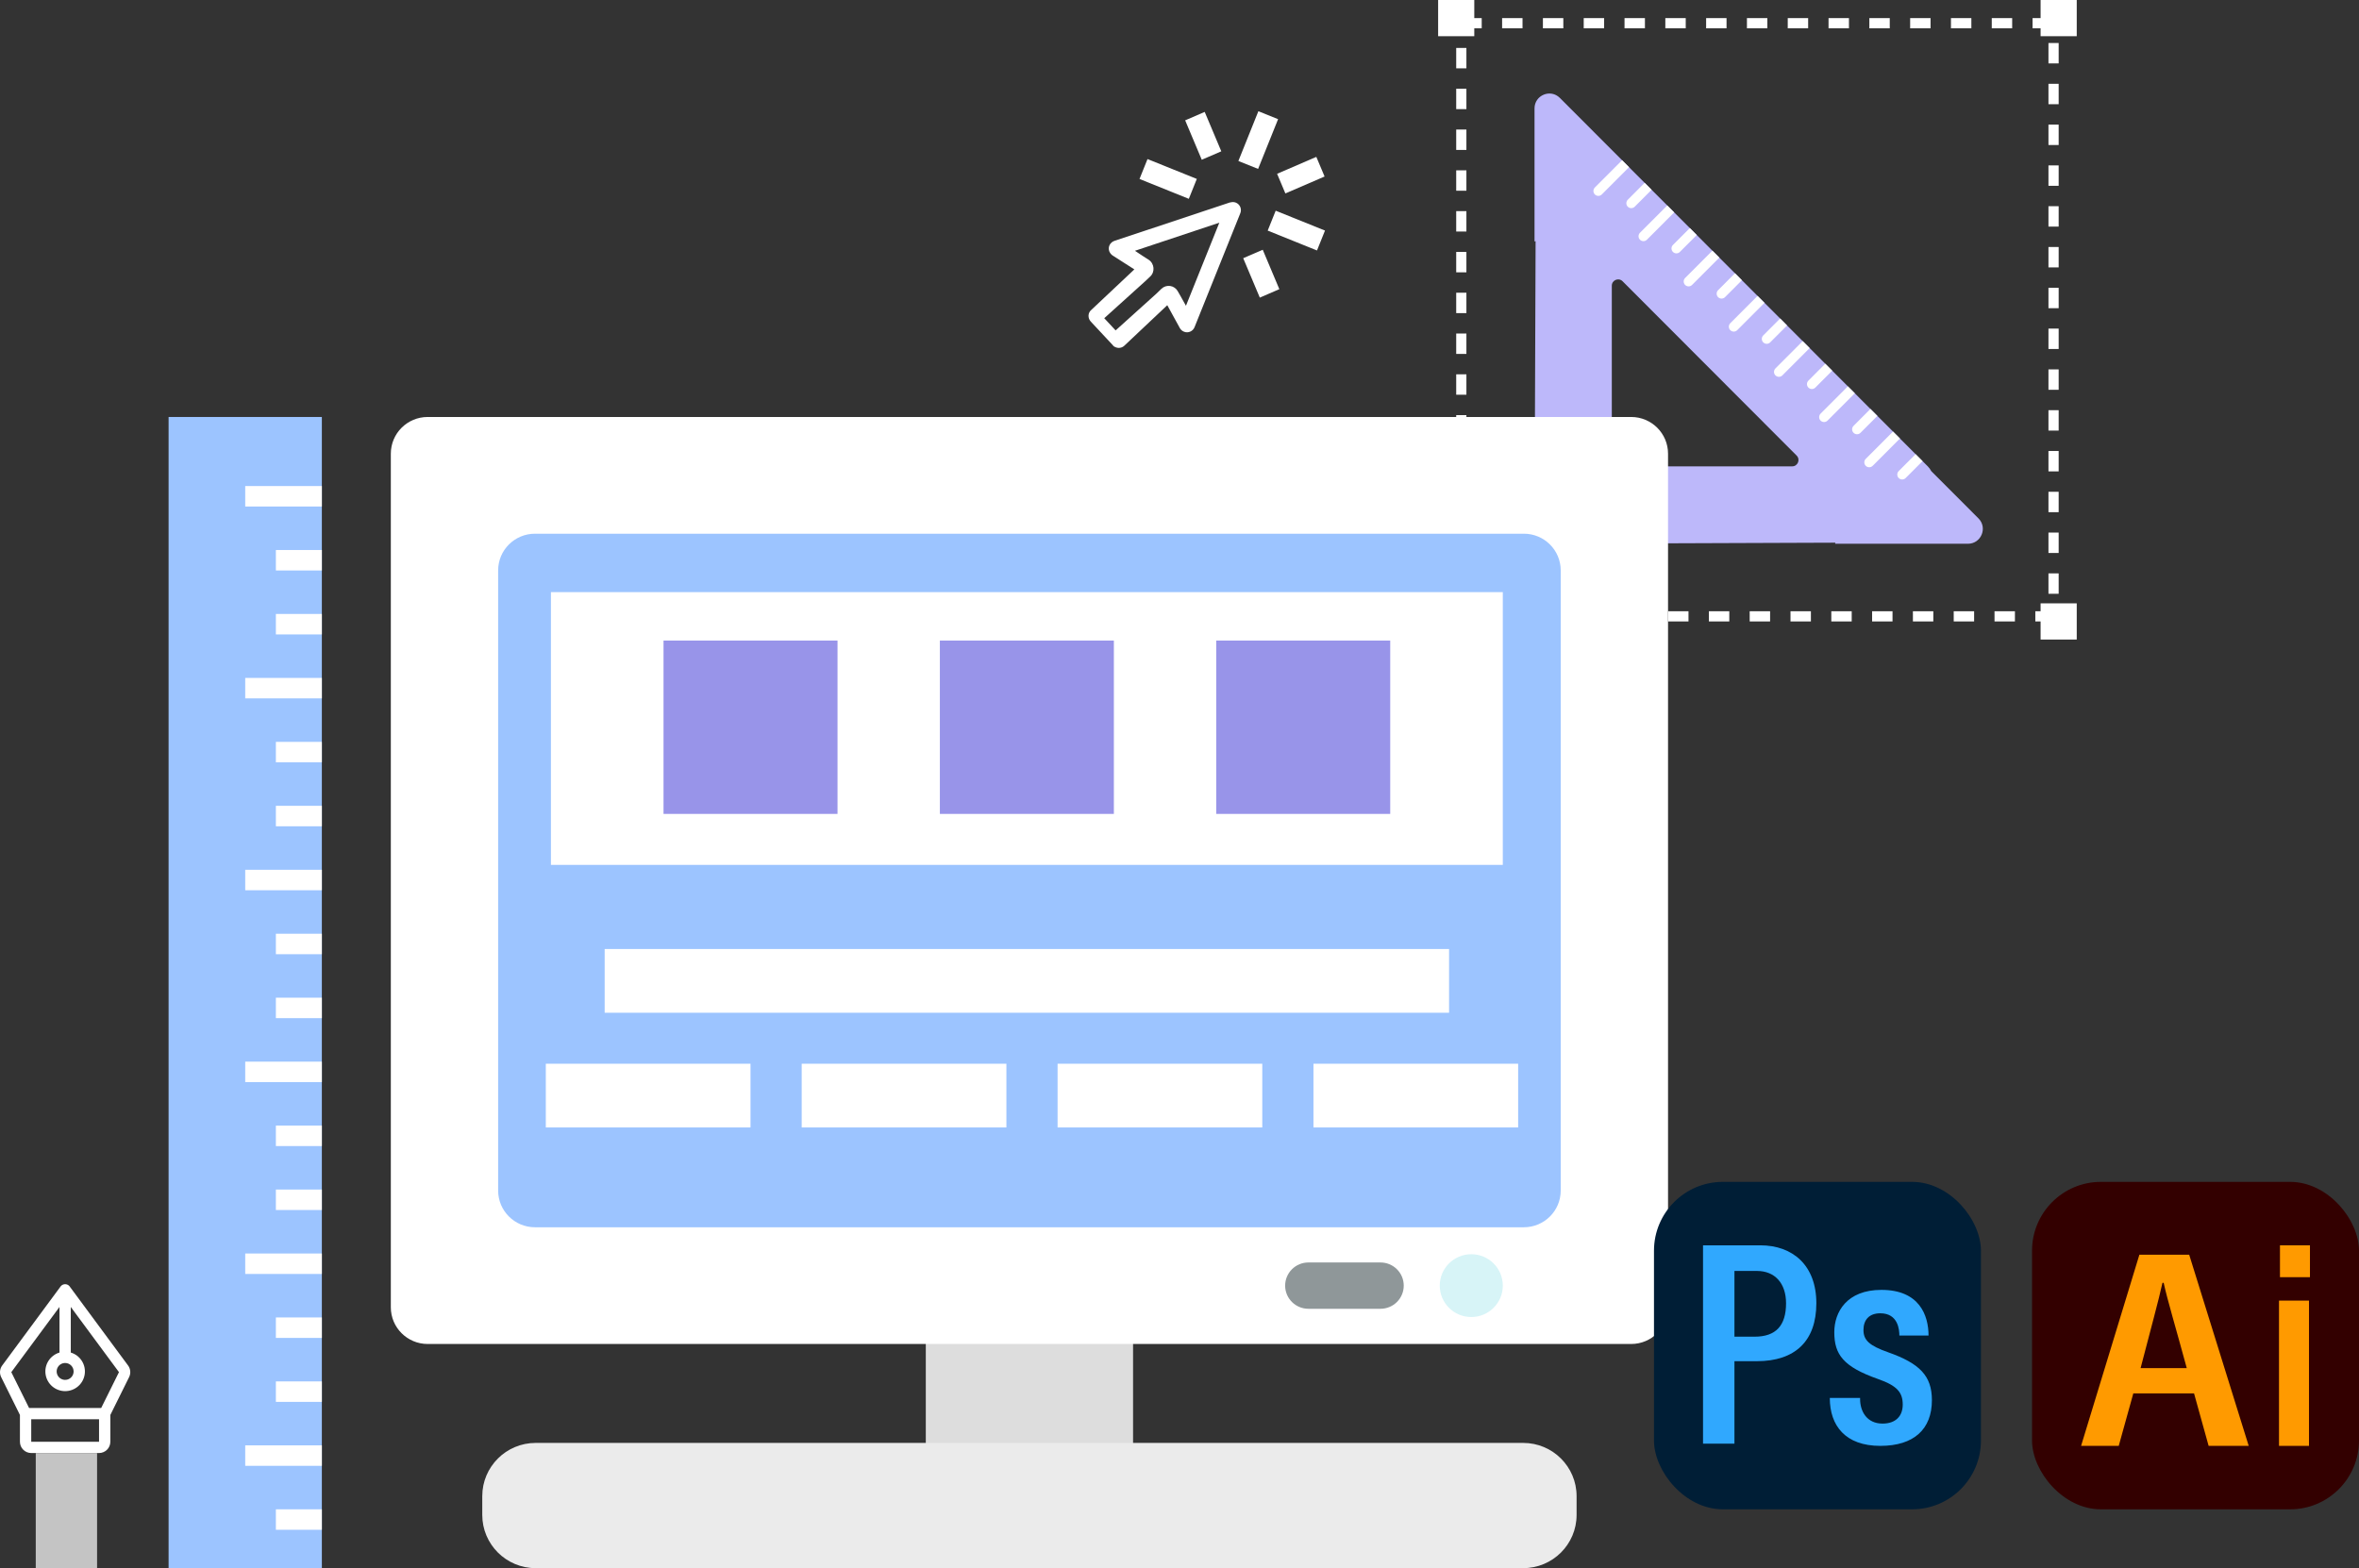 <svg width="925" height="615" viewBox="0 0 925 615" fill="none" xmlns="http://www.w3.org/2000/svg">
<rect x="0" y="0" width="925" height="615" fill="#333333" stroke="none"/>
<path d="M775.784 203.301L757.288 184.775C756.934 184.091 756.476 183.465 755.932 182.92L655.628 82.453L655.629 82.452L611.643 38.394C607.978 34.723 601.711 37.323 601.711 42.515V94.699L602.131 94.603L601.711 208.024C601.711 209.541 602.328 210.879 603.269 211.689C604.078 212.631 605.413 213.249 606.928 213.249L719.666 212.83L719.571 213.249H771.669C776.853 213.249 779.449 206.972 775.784 203.301ZM702.737 182.897H634.489C633.832 182.897 633.203 182.636 632.738 182.171C632.274 181.706 632.013 181.076 632.013 180.418V112.058C632.013 109.849 634.679 108.743 636.239 110.305L704.487 178.665C706.046 180.227 704.942 182.897 702.737 182.897Z" fill="#BDB8FA"/>
<path d="M678.469 129.481C678.291 129.302 678.149 129.09 678.052 128.856C677.955 128.622 677.906 128.371 677.906 128.118C677.906 127.865 677.955 127.614 678.052 127.38C678.149 127.146 678.291 126.934 678.469 126.755L689.164 116.043L691.886 118.769L681.191 129.481C680.83 129.843 680.341 130.046 679.83 130.046C679.32 130.046 678.83 129.843 678.469 129.481V129.481ZM694.117 134.269L700.739 127.636L698.017 124.91L691.395 131.543C691.216 131.722 691.074 131.934 690.977 132.168C690.881 132.402 690.831 132.653 690.831 132.906C690.831 133.159 690.881 133.41 690.977 133.644C691.074 133.878 691.216 134.09 691.395 134.269C691.573 134.448 691.785 134.59 692.019 134.687C692.253 134.784 692.503 134.834 692.756 134.834C693.008 134.834 693.259 134.784 693.492 134.687C693.726 134.59 693.938 134.448 694.117 134.269ZM698.897 147.216L709.592 136.504L706.87 133.777L696.175 144.489C695.997 144.668 695.855 144.881 695.758 145.115C695.661 145.349 695.612 145.599 695.612 145.852C695.612 146.106 695.661 146.356 695.758 146.59C695.855 146.824 695.997 147.037 696.175 147.216C696.354 147.395 696.566 147.537 696.8 147.634C697.033 147.731 697.284 147.781 697.536 147.781C697.789 147.781 698.039 147.731 698.273 147.634C698.506 147.537 698.719 147.395 698.897 147.216V147.216ZM711.823 152.004L718.445 145.371L715.723 142.645L709.101 149.278C708.922 149.457 708.78 149.669 708.684 149.903C708.587 150.137 708.537 150.388 708.537 150.641C708.537 150.894 708.587 151.145 708.684 151.379C708.78 151.613 708.922 151.825 709.101 152.004C709.28 152.183 709.492 152.325 709.725 152.422C709.959 152.519 710.209 152.569 710.462 152.569C710.715 152.569 710.965 152.519 711.198 152.422C711.432 152.325 711.644 152.183 711.823 152.004V152.004ZM716.603 164.951L727.298 154.239L724.576 151.513L713.881 162.224C713.703 162.403 713.561 162.616 713.464 162.85C713.367 163.084 713.318 163.334 713.318 163.588C713.318 163.841 713.367 164.092 713.464 164.325C713.561 164.559 713.703 164.772 713.881 164.951C714.06 165.13 714.272 165.272 714.506 165.369C714.739 165.466 714.99 165.516 715.242 165.516C715.495 165.516 715.745 165.466 715.979 165.369C716.212 165.272 716.425 165.13 716.603 164.951V164.951ZM729.529 169.74L736.151 163.107L733.429 160.38L726.807 167.013C726.446 167.375 726.243 167.865 726.243 168.376C726.243 168.888 726.446 169.378 726.807 169.74C727.168 170.101 727.657 170.304 728.168 170.304C728.678 170.304 729.168 170.101 729.529 169.74V169.74ZM734.31 182.686L745.004 171.974L742.282 169.248L731.588 179.959C731.409 180.138 731.267 180.351 731.17 180.585C731.074 180.819 731.024 181.069 731.024 181.323C731.024 181.576 731.074 181.826 731.17 182.06C731.267 182.294 731.409 182.507 731.588 182.686C731.766 182.865 731.978 183.007 732.212 183.104C732.446 183.201 732.696 183.25 732.949 183.25C733.201 183.25 733.452 183.201 733.685 183.104C733.919 183.007 734.131 182.865 734.31 182.686V182.686ZM747.235 187.474L753.857 180.841L751.135 178.115L744.513 184.748C744.334 184.927 744.192 185.139 744.095 185.373C743.999 185.607 743.949 185.858 743.949 186.111C743.949 186.364 743.999 186.615 744.095 186.849C744.192 187.083 744.334 187.295 744.513 187.474C744.691 187.653 744.904 187.795 745.137 187.892C745.371 187.989 745.621 188.039 745.874 188.039C746.126 188.039 746.377 187.989 746.61 187.892C746.844 187.795 747.056 187.653 747.235 187.474V187.474ZM628.073 76.276L638.768 65.564L636.046 62.838L625.351 73.549C624.999 73.912 624.803 74.4 624.806 74.907C624.81 75.414 625.012 75.899 625.37 76.257C625.728 76.615 626.212 76.818 626.718 76.822C627.224 76.826 627.711 76.629 628.073 76.276V76.276ZM640.999 81.064L647.621 74.431L644.898 71.705L638.276 78.338C638.098 78.517 637.956 78.729 637.859 78.963C637.762 79.197 637.713 79.448 637.713 79.701C637.713 79.954 637.762 80.205 637.859 80.439C637.956 80.673 638.098 80.885 638.276 81.064C638.455 81.243 638.667 81.385 638.901 81.482C639.134 81.579 639.385 81.629 639.637 81.629C639.89 81.629 640.141 81.579 640.374 81.482C640.608 81.385 640.82 81.243 640.999 81.064V81.064ZM645.779 94.011L656.474 83.299L653.751 80.573L643.057 91.284C642.696 91.646 642.493 92.136 642.493 92.648C642.493 93.159 642.696 93.649 643.057 94.011C643.418 94.373 643.908 94.576 644.418 94.576C644.929 94.576 645.418 94.373 645.779 94.011ZM658.705 98.799L665.327 92.166L662.605 89.44L655.983 96.073C655.622 96.434 655.419 96.925 655.419 97.436C655.419 97.947 655.622 98.438 655.983 98.799C656.344 99.161 656.833 99.364 657.344 99.364C657.854 99.364 658.344 99.161 658.705 98.799V98.799ZM663.485 111.746L674.179 101.034L671.457 98.308L660.763 109.019C660.402 109.381 660.199 109.871 660.199 110.383C660.199 110.894 660.402 111.384 660.763 111.746C661.124 112.107 661.614 112.311 662.124 112.311C662.635 112.311 663.124 112.107 663.485 111.746V111.746ZM676.411 116.534L683.033 109.902L680.311 107.175L673.689 113.808C673.51 113.987 673.368 114.2 673.271 114.433C673.175 114.667 673.125 114.918 673.125 115.171C673.125 115.424 673.175 115.675 673.271 115.909C673.368 116.143 673.51 116.355 673.689 116.534C673.867 116.714 674.08 116.856 674.313 116.952C674.547 117.049 674.797 117.099 675.05 117.099C675.302 117.099 675.553 117.049 675.786 116.952C676.02 116.856 676.232 116.714 676.411 116.534V116.534Z" fill="white"/>
<rect x="573.001" y="9.099" width="232.232" height="232.619" stroke="white" stroke-width="4" stroke-dasharray="8 8"/>
<rect x="563.915" width="14.174" height="14.197" fill="white"/>
<rect x="800.146" width="14.174" height="14.197" fill="white"/>
<rect x="800.146" y="236.619" width="14.174" height="14.197" fill="white"/>
<rect x="563.915" y="236.619" width="14.174" height="14.197" fill="white"/>
<path d="M363.02 459.531H444.29V594.643H363.02V459.531Z" fill="#DDDDDD"/>
<path d="M210.054 565.882H597.255C608.826 565.882 618.205 575.228 618.205 586.757V594.125C618.205 605.654 608.826 615 597.255 615H210.054C198.483 615 189.104 605.654 189.104 594.125V586.757C189.104 575.228 198.484 565.882 210.054 565.882Z" fill="#EBEBEB"/>
<path d="M167.697 163.532H639.612C647.592 163.532 654.061 169.977 654.061 177.928V512.691C654.061 520.642 647.592 527.087 639.612 527.087H167.697C159.717 527.087 153.249 520.642 153.249 512.691V177.928C153.249 169.977 159.717 163.532 167.697 163.532Z" fill="white"/>
<path d="M209.777 209.31H597.532C605.512 209.31 611.98 215.755 611.98 223.706V466.913C611.98 474.864 605.512 481.309 597.532 481.309H209.777C201.797 481.309 195.329 474.864 195.329 466.913V223.706C195.329 215.755 201.797 209.31 209.777 209.31Z" fill="#9CC4FF"/>
<path d="M576.913 516.514C583.74 516.514 589.274 511 589.274 504.198C589.274 497.396 583.74 491.882 576.913 491.882C570.087 491.882 564.553 497.396 564.553 504.198C564.553 511 570.087 516.514 576.913 516.514Z" fill="#D7F4F7"/>
<path d="M513.036 513.277H541.317C543.734 513.277 546.052 512.32 547.761 510.617C549.47 508.914 550.43 506.605 550.43 504.197C550.43 501.789 549.47 499.479 547.761 497.776C546.052 496.073 543.734 495.117 541.317 495.117H513.036C510.619 495.117 508.302 496.073 506.593 497.776C504.884 499.479 503.924 501.789 503.924 504.197C503.925 509.212 508.004 513.277 513.036 513.277Z" fill="#8F9799"/>
<rect x="216.03" y="232.217" width="373.244" height="106.974" fill="white"/>
<rect x="260.177" y="251.213" width="68.227" height="67.984" fill="#9894E9"/>
<rect x="368.538" y="251.213" width="68.227" height="67.984" fill="#9894E9"/>
<rect x="476.899" y="251.213" width="68.227" height="67.984" fill="#9894E9"/>
<rect x="237.1" y="372.184" width="331.104" height="24.994" fill="white"/>
<rect x="214.023" y="417.173" width="80.267" height="24.994" fill="white"/>
<rect x="314.357" y="417.173" width="80.267" height="24.994" fill="white"/>
<rect x="414.692" y="417.173" width="80.267" height="24.994" fill="white"/>
<rect x="515.026" y="417.173" width="80.267" height="24.994" fill="white"/>
<path fill-rule="evenodd" clip-rule="evenodd" d="M66.107 163.532V615H126.205V163.532H66.107Z" fill="#9CC4FF"/>
<rect x="96.156" y="190.62" width="30.049" height="8.026" fill="white"/>
<rect x="96.156" y="265.865" width="30.049" height="8.026" fill="white"/>
<rect x="96.156" y="341.109" width="30.049" height="8.026" fill="white"/>
<rect x="96.156" y="416.354" width="30.049" height="8.026" fill="white"/>
<rect x="96.156" y="491.599" width="30.049" height="8.026" fill="white"/>
<rect x="96.156" y="566.843" width="30.049" height="8.026" fill="white"/>
<rect x="108.176" y="215.701" width="18.029" height="8.026" fill="white"/>
<rect x="108.176" y="290.946" width="18.029" height="8.026" fill="white"/>
<rect x="108.176" y="366.191" width="18.029" height="8.026" fill="white"/>
<rect x="108.176" y="441.436" width="18.029" height="8.026" fill="white"/>
<rect x="108.176" y="516.68" width="18.029" height="8.026" fill="white"/>
<rect x="108.176" y="591.925" width="18.029" height="8.026" fill="white"/>
<rect x="108.176" y="240.783" width="18.029" height="8.026" fill="white"/>
<rect x="108.176" y="316.028" width="18.029" height="8.026" fill="white"/>
<rect x="108.176" y="391.272" width="18.029" height="8.026" fill="white"/>
<rect x="108.176" y="466.517" width="18.029" height="8.026" fill="white"/>
<rect x="108.176" y="541.762" width="18.029" height="8.026" fill="white"/>
<path d="M50.622 540.087L43.266 554.919V565.439C43.265 566.609 42.798 567.731 41.967 568.559C41.136 569.386 40.01 569.852 38.835 569.853H12.248C11.073 569.852 9.947 569.386 9.116 568.559C8.285 567.731 7.818 566.609 7.817 565.439V554.919L0.461 540.087C0.099 539.362 -0.054 538.551 0.017 537.744C0.088 536.937 0.382 536.166 0.865 535.515L23.757 504.536C23.767 504.524 23.778 504.513 23.787 504.5C23.82 504.458 23.855 504.416 23.891 504.376C23.91 504.355 23.928 504.334 23.948 504.314C23.989 504.272 24.032 504.231 24.076 504.192C24.092 504.179 24.106 504.164 24.122 504.151C24.183 504.1 24.247 504.052 24.314 504.008C24.325 504 24.338 503.994 24.35 503.986C24.406 503.951 24.463 503.917 24.522 503.887C24.542 503.876 24.562 503.867 24.583 503.857C24.657 503.822 24.734 503.79 24.813 503.762C24.867 503.743 24.923 503.727 24.98 503.712C25.003 503.706 25.026 503.7 25.05 503.694C25.109 503.681 25.169 503.671 25.229 503.662C25.251 503.659 25.272 503.655 25.294 503.652C25.458 503.633 25.625 503.633 25.789 503.652C25.811 503.655 25.832 503.659 25.853 503.662C25.914 503.671 25.974 503.681 26.033 503.694C26.057 503.7 26.079 503.706 26.103 503.712C26.159 503.727 26.216 503.743 26.27 503.763C26.293 503.77 26.315 503.779 26.338 503.787C26.393 503.809 26.447 503.832 26.501 503.858C26.52 503.867 26.541 503.876 26.56 503.886C26.62 503.918 26.679 503.951 26.735 503.988C26.747 503.995 26.758 504.001 26.769 504.008C26.835 504.052 26.9 504.1 26.961 504.151C26.976 504.163 26.989 504.177 27.003 504.189C27.049 504.23 27.094 504.271 27.136 504.315C27.155 504.334 27.172 504.354 27.19 504.374C27.228 504.416 27.264 504.459 27.298 504.503C27.307 504.515 27.317 504.525 27.326 504.536L50.217 535.515C50.701 536.166 50.995 536.937 51.066 537.744C51.137 538.551 50.983 539.362 50.622 540.087ZM38.835 565.439V556.61H12.248V565.439H38.835ZM25.541 534.538C24.884 534.538 24.242 534.732 23.695 535.096C23.149 535.46 22.723 535.977 22.471 536.582C22.22 537.187 22.154 537.853 22.282 538.495C22.41 539.137 22.727 539.727 23.192 540.19C23.656 540.653 24.248 540.968 24.893 541.096C25.538 541.224 26.206 541.158 26.813 540.908C27.421 540.657 27.94 540.233 28.305 539.688C28.67 539.144 28.865 538.504 28.865 537.849C28.864 536.971 28.514 536.13 27.89 535.509C27.267 534.888 26.423 534.539 25.541 534.538ZM27.757 512.566V530.447C29.542 530.977 31.076 532.13 32.078 533.694C33.08 535.258 33.484 537.129 33.215 538.965C32.946 540.802 32.023 542.48 30.614 543.694C29.205 544.907 27.404 545.575 25.541 545.575C23.679 545.575 21.878 544.907 20.469 543.694C19.06 542.48 18.137 540.802 17.868 538.965C17.599 537.129 18.003 535.258 19.005 533.694C20.007 532.13 21.541 530.977 23.326 530.447V512.566L4.433 538.132L11.409 552.196H39.674L46.649 538.132L27.757 512.566Z" fill="white"/>
<rect x="14.023" y="569.853" width="24.039" height="45.147" fill="#C4C4C4"/>
<path d="M478.118 87.331L445.033 98.352L448.153 100.426L450.44 101.891C452.672 103.38 452.967 106.673 450.991 108.461L449.038 110.305L432.995 124.792L437.451 129.58L453.478 115.132L455.392 113.273C455.847 112.832 456.397 112.502 456.997 112.308C457.598 112.114 458.234 112.062 458.857 112.155C459.479 112.248 460.071 112.484 460.588 112.845C461.104 113.205 461.53 113.681 461.833 114.236L463.178 116.591L465.03 119.922L478.118 87.331ZM484.6 79.467C485.379 79.781 486.001 80.395 486.329 81.173C486.657 81.952 486.663 82.831 486.347 83.618L468.4 128.309C467.742 129.948 465.894 130.745 464.27 130.091C463.536 129.795 463.011 129.312 462.665 128.719L457.71 119.694L440.844 135.599C439.918 136.451 438.623 136.654 437.502 136.203C437.077 136.031 436.651 135.86 436.351 135.376L427.686 126.081C426.499 124.786 426.524 122.711 427.878 121.578L444.798 105.649L436.185 100.138C435.613 99.713 435.177 99.127 434.93 98.454C434.388 96.784 435.279 95.012 437.087 94.425L482.4 79.352L482.423 79.407C483.134 79.166 483.906 79.187 484.6 79.467ZM466.153 77.976L469.288 70.169L449.956 62.38L446.821 70.187L466.153 77.976ZM478.89 59.346L472.384 43.891L464.722 47.198L471.228 62.653L478.89 59.346ZM501.159 46.733L493.427 43.617L485.589 63.133L493.322 66.249L501.159 46.733ZM501.65 113.409L495.144 97.954L487.482 101.261L493.988 116.716L501.65 113.409ZM519.393 69.225L516.152 61.525L500.774 68.163L504.016 75.862L519.393 69.225ZM497.084 90.438L516.416 98.227L519.551 90.42L500.219 82.631L497.084 90.438Z" fill="white"/>
<rect x="648.552" y="463.507" width="128.208" height="128.418" rx="27" fill="#001E36"/>
<path d="M667.783 488.388H690.22C702.978 488.388 712.217 496.254 712.217 511.111C712.217 525.968 703.858 533.834 688.9 533.834H680.101V566.17H667.783V488.388ZM680.101 524.22H688.02C696.379 524.22 700.338 519.851 700.338 511.111C700.338 503.245 695.939 498.439 688.9 498.439H680.101V524.22V524.22Z" fill="#30A8FE"/>
<path d="M729.373 548.691C729.373 553.498 732.013 558.305 738.172 558.305C743.451 558.305 746.091 555.246 746.091 550.876C746.091 546.069 743.891 543.447 736.412 540.825C722.774 536.019 719.255 531.212 719.255 522.472C719.255 514.607 724.094 505.867 737.732 505.867C752.69 505.867 756.209 515.918 756.209 523.783H744.771C744.771 521.598 744.331 515.044 737.292 515.044C732.893 515.044 730.693 517.666 730.693 521.598C730.693 525.531 732.893 527.716 740.372 530.338C752.69 534.708 757.529 539.515 757.529 549.128C757.529 560.489 750.49 567.044 737.292 567.044C723.654 567.044 717.495 559.178 717.495 548.254H729.373V548.691Z" fill="#30A8FE"/>
<rect x="796.792" y="463.507" width="128.208" height="128.418" rx="27" fill="#330000"/>
<path d="M836.504 546.464L830.789 567.044H816.023L838.886 492.075H858.414L881.753 567.044H866.035L860.319 546.464H836.504V546.464ZM857.462 536.542C853.175 520.74 849.841 509.715 848.412 503.1H847.936C846.507 509.715 843.173 521.842 839.362 536.542H857.462Z" fill="#FF9A00"/>
<path d="M893.634 510.074H905.39V567.044H893.634V510.074ZM893.634 488.388H905.769V500.885H894.013V488.388H893.634Z" fill="#FF9A00"/>
</svg>
